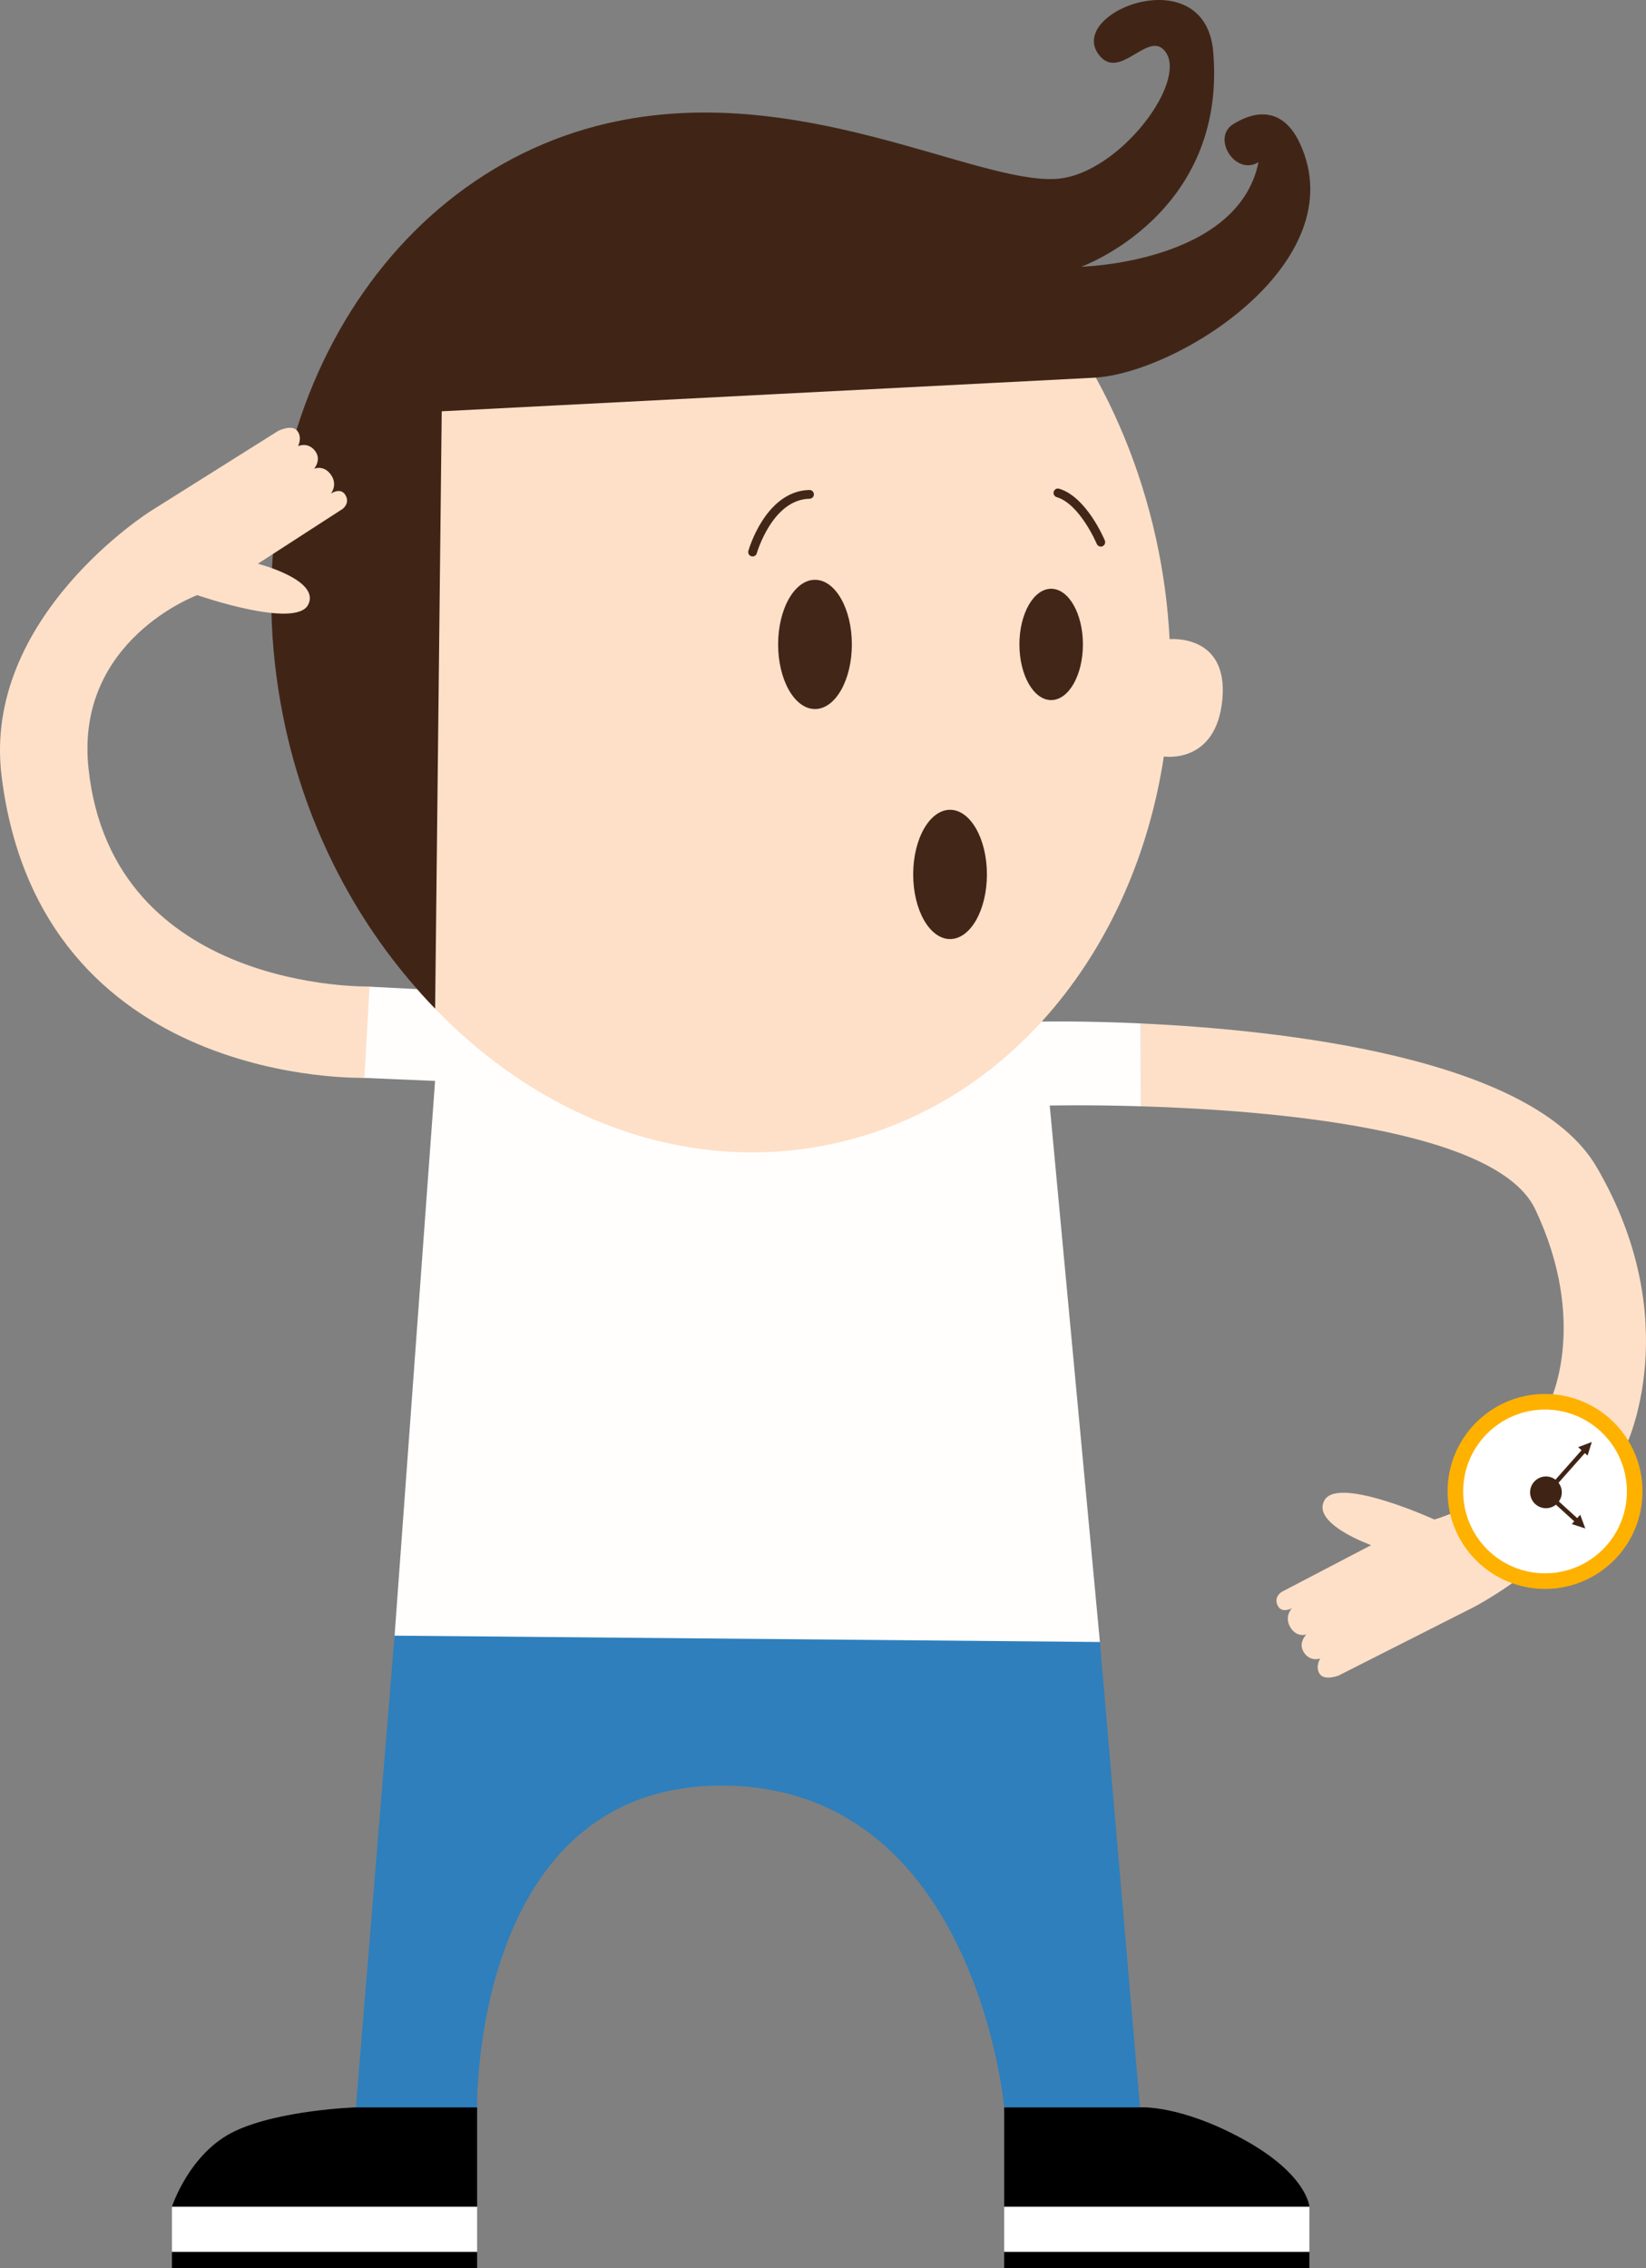 <?xml version="1.0" encoding="utf-8"?>
<!-- Generator: Adobe Illustrator 17.0.0, SVG Export Plug-In . SVG Version: 6.00 Build 0)  -->
<!DOCTYPE svg PUBLIC "-//W3C//DTD SVG 1.1//EN" "http://www.w3.org/Graphics/SVG/1.1/DTD/svg11.dtd">
<svg version="1.1" id="Livello_1" xmlns="http://www.w3.org/2000/svg" xmlns:xlink="http://www.w3.org/1999/xlink" x="0px" y="0px"
	 width="67.64px" height="93.181px" viewBox="0 0 67.64 93.181" enable-background="new 0 0 67.64 93.181" xml:space="preserve">
<rect x="0" y="0" width="67.64" height="93.181" fill="#808080" stroke="none"/>
<g>
	<g>
		<rect x="7.066" y="90.661" fill="#FFFFFF" width="12.54" height="1.86"/>
		<rect x="41.266" y="90.661" fill="#FFFFFF" width="12.54" height="1.86"/>
	</g>
	<g>
		<rect x="7.066" y="92.521" width="12.54" height="0.66"/>
		<rect x="41.266" y="92.521" width="12.54" height="0.66"/>
	</g>
	<g>
		<path d="M7.066,90.661h12.54v-4.08h-4.98c0,0-3.12,0.1-4.98,0.98C7.786,88.441,7.066,90.661,7.066,90.661z"/>
		<path d="M41.266,86.581v4.08h12.54c0,0-0.08-1.32-2.7-2.76c-2.62-1.44-4.26-1.32-4.26-1.32H41.266z"/>
	</g>
	<path fill="#2E7FBC" d="M41.266,86.581h5.58l-1.66-19.26l-28.96-0.26l-1.6,19.52h4.98c0,0-0.22-13.3,10.14-13.22
		S41.266,86.581,41.266,86.581z"/>
	<path fill="#FFFEFD" d="M16.215,67.201l28.984,0.261l-2.062-22.041c0,0,1.531-0.036,3.749,0.031l-0.004-3.404
		c-2.375-0.11-3.985-0.077-3.985-0.077l-27.84-1.44l-0.21,3.75l3.032,0.129L16.215,67.201z"/>
	<g>
		<path fill="#FEE0C8" d="M65.606,47.941c-2.637-4.508-12.945-5.625-18.725-5.893l0.004,3.404
			c5.331,0.162,14.633,0.924,16.201,4.229c2.22,4.68,0.6,7.92,0.6,7.92l3.12,1.83C66.806,59.431,69.326,54.301,65.606,47.941z"/>
		<path fill="#FEE0C8" d="M61.522,61.082c-1.286,1.004-2.579,1.347-2.579,1.347s-3.902-1.779-4.504-0.81
			c-0.602,0.968,1.906,1.864,1.906,1.864l-3.673,1.918c0,0-0.34,0.199-0.172,0.556c0.168,0.357,0.592,0.115,0.592,0.115
			s-0.332,0.331-0.072,0.777c0.26,0.446,0.665,0.303,0.665,0.303s-0.364,0.348-0.099,0.744c0.264,0.396,0.67,0.243,0.67,0.243
			s-0.222,0.331-0.028,0.63c0.193,0.299,0.777,0.072,0.777,0.072l5.533-2.8c0,0,1.376-0.695,2.918-2.021
			C65.462,62.292,62.807,60.077,61.522,61.082z"/>
	</g>
	<circle fill="#FFB100" cx="63.491" cy="61.276" r="4.005"/>
	<circle fill="#FFFFFF" cx="63.491" cy="61.276" r="3.364"/>
	<path fill="#3F2416" d="M65.239,59.802l0.174-0.558l-0.561,0.214l0.14,0.124l-1.072,1.21c-0.109-0.082-0.244-0.131-0.391-0.131
		c-0.36,0-0.652,0.292-0.652,0.652c0,0.36,0.292,0.652,0.652,0.652c0.155,0,0.298-0.055,0.41-0.145l0.752,0.685l-0.101,0.111
		l0.555,0.181l-0.207-0.564l-0.126,0.139l-0.751-0.684c0.075-0.106,0.119-0.235,0.119-0.375c0-0.148-0.05-0.284-0.133-0.393
		l1.079-1.217L65.239,59.802z"/>
	<path fill="#FEE0C8" d="M47.506,22.134c0.305,1.386,0.488,2.766,0.557,4.126c0,0,2.415-0.234,2.169,2.464s-2.406,2.357-2.406,2.357
		c-1.197,7.882-6.313,14.309-13.546,15.899c-9.845,2.164-19.886-5.45-22.426-17.008S15.235,7.29,25.08,5.126
		S44.965,10.577,47.506,22.134z"/>
	<g>
		<ellipse fill="#422719" cx="39.041" cy="35.926" rx="1.515" ry="2.655"/>
		<ellipse fill="#422719" cx="33.491" cy="26.476" rx="1.515" ry="2.655"/>
		<ellipse fill="#422719" cx="43.196" cy="26.476" rx="1.305" ry="2.287"/>
		<path fill="#422719" d="M33.269,20.491c0.099-0.002,0.179-0.084,0.177-0.183c-0.002-0.098-0.082-0.177-0.18-0.177
			c-0.001,0-0.002,0-0.003,0c-0.75,0.013-1.424,0.456-1.949,1.28c-0.385,0.604-0.554,1.197-0.561,1.222
			c-0.027,0.096,0.029,0.195,0.124,0.222c0.016,0.005,0.033,0.007,0.049,0.007c0.079,0,0.151-0.052,0.173-0.131
			C31.106,22.708,31.741,20.519,33.269,20.491z"/>
		<path fill="#422719" d="M45.402,22.207c-0.03-0.073-0.758-1.793-1.877-2.128c-0.096-0.029-0.196,0.025-0.224,0.121
			c-0.029,0.095,0.025,0.196,0.121,0.224c0.955,0.287,1.641,1.906,1.648,1.922c0.029,0.069,0.096,0.111,0.166,0.111
			c0.023,0,0.047-0.004,0.069-0.014C45.397,22.404,45.44,22.299,45.402,22.207z"/>
	</g>
	<path fill="#402517" d="M18.152,16.898l-0.271,24.543c-2.889-2.98-5.139-6.944-6.147-11.53C9.193,18.354,15.138,7.336,24.96,5.066
		c7.766-1.795,15.056,2.465,18.416,2.285c2.636-0.141,5.64-4.23,4.41-5.34c-0.677-0.611-1.773,1.233-2.58,0.3
		c-1.53-1.77,4.32-4.08,4.65-0.18c0.566,6.685-5.423,8.827-5.423,8.827s6.443-0.157,7.283-4.297c-0.96,0.6-1.98-1.05-0.99-1.59
		c0.221-0.121,1.793-1.148,2.704,0.847c2.216,4.853-5.018,9.423-8.483,9.601C41.483,15.698,18.152,16.898,18.152,16.898z"/>
	<path fill="#FEE0C8" d="M15.186,40.531c0,0-10.576,0.241-11.55-8.97c-0.557-5.267,4.47-7.11,4.47-7.11s4.05,1.41,4.56,0.39
		s-2.07-1.68-2.07-1.68l3.48-2.25c0,0,0.32-0.23,0.12-0.57c-0.2-0.34-0.6-0.06-0.6-0.06s0.3-0.36,0-0.78s-0.69-0.24-0.69-0.24
		s0.33-0.38,0.03-0.75c-0.3-0.37-0.69-0.18-0.69-0.18s0.19-0.35-0.03-0.63s-0.78,0-0.78,0l-5.25,3.3c0,0-6.932,4.35-6.12,10.89
		c1.59,12.81,14.91,12.39,14.91,12.39L15.186,40.531z"/>
</g>
</svg>
